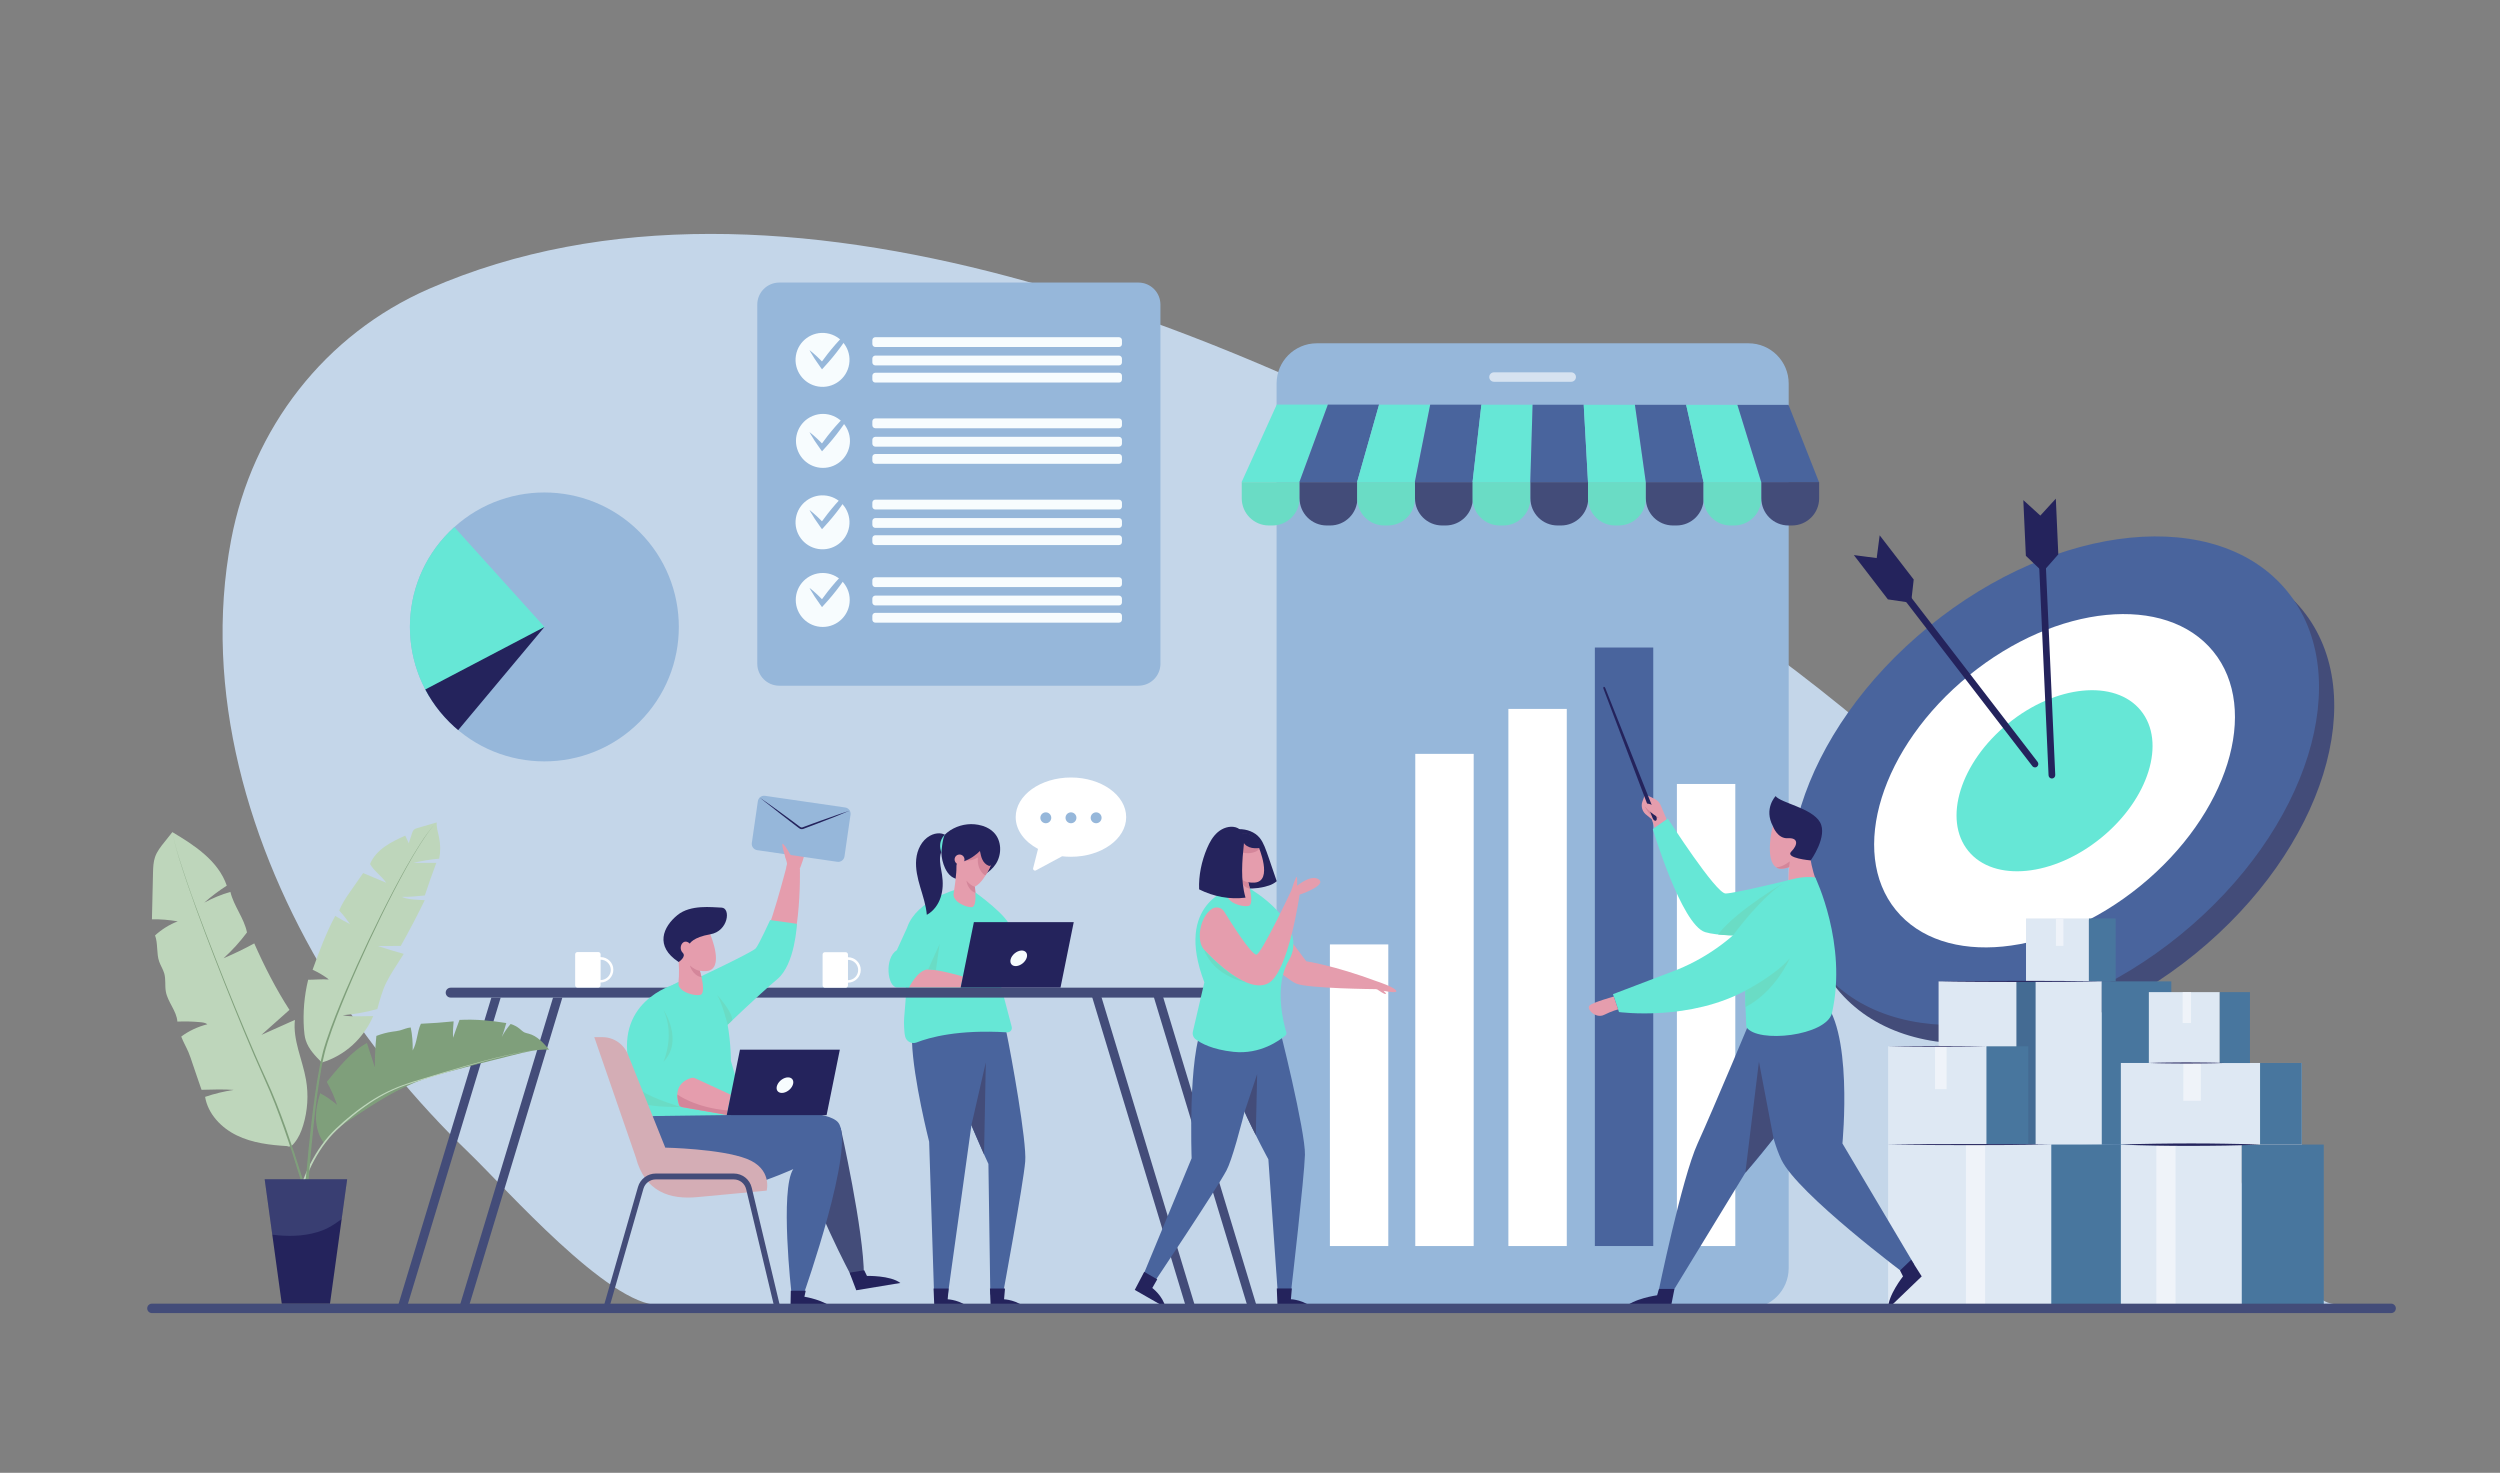 <?xml version="1.0" encoding="utf-8"?>
<!-- Generator: Adobe Illustrator 25.0.0, SVG Export Plug-In . SVG Version: 6.00 Build 0)  -->
<svg version="1.1" id="Layer_1" xmlns="http://www.w3.org/2000/svg" xmlns:xlink="http://www.w3.org/1999/xlink" x="0px" y="0px"
	 viewBox="0 0 3437.3 2025" style="enable-background:new 0 0 3437.3 2025;" xml:space="preserve">
<rect x="0" y="0" width="3437.3" height="2025" fill="#808080" stroke="none"/>
<style type="text/css">
	.st0{fill:#C4D6E9;}
	.st1{fill:#434C79;}
	.st2{fill:#49649D;}
	.st3{fill:#FFFFFF;}
	.st4{fill:#66E7D6;}
	.st5{fill:#24235C;}
	.st6{fill:#E59DAD;}
	.st7{clip-path:url(#XMLID_2_);fill:#D4869A;}
	.st8{fill:#D4869A;}
	.st9{fill:#6ADCC5;}
	.st10{fill:#DEE8F3;}
	.st11{fill:#48769E;}
	.st12{fill:#EFF3F9;}
	.st13{fill:#6B96BF;}
	.st14{fill:#446B93;}
	.st15{fill:#96B7DA;}
	.st16{fill:#D6E2F0;}
	.st17{fill:#F7FCFE;}
	.st18{fill:#D4ADB5;}
	.st19{clip-path:url(#XMLID_3_);fill:#66E7D6;}
	.st20{clip-path:url(#XMLID_3_);fill:#24235C;}
	.st21{fill:none;stroke:#78C2F5;stroke-width:2.247;stroke-linecap:round;stroke-miterlimit:10;}
	.st22{clip-path:url(#XMLID_4_);fill:#D4869A;}
	.st23{fill:#BED6BB;}
	.st24{fill:#7F9F7B;}
	.st25{opacity:0.18;clip-path:url(#XMLID_5_);fill:#96B7DA;}
</style>
<path class="st0" d="M2656.8,1079.7c-159.1-146.8-337.5-273.2-525.1-379.8c-418.2-237.5-1057-514.8-1542-302.7
	c-143.2,62.6-242.9,191.7-271.9,345c-39.4,208,24,422.8,131.7,600.7c54.4,89.8,121,170.4,196.5,243.3
	c49.9,48.2,190.3,208.2,260.1,208.2c349.3,0,698.7,0,1048,0c257,0,513.9,0,770.9,0c96.8,0,193.6,0,290.3,0
	c45.3,0,124.2,15.7,167.2,0c6.7-2.4,21.7-1.1,28.9-1.9c-57,6.6-166.4-246.2-191.2-284.7C2918.1,1349.6,2794.7,1207,2656.8,1079.7z"
	/>
<g>
	
		<ellipse transform="matrix(0.775 -0.631 0.631 0.775 -54.132 2044.679)" class="st1" cx="2847.5" cy="1098.4" rx="412.8" ry="273.7"/>
	<g>
		
			<ellipse transform="matrix(0.775 -0.631 0.631 0.775 -42.572 2025.639)" class="st2" cx="2826.5" cy="1072.7" rx="412.8" ry="273.7"/>
		
			<ellipse transform="matrix(0.775 -0.631 0.631 0.775 -42.572 2025.639)" class="st3" cx="2826.5" cy="1072.7" rx="281.6" ry="186.7"/>
		
			<ellipse transform="matrix(0.775 -0.631 0.631 0.775 -42.572 2025.639)" class="st4" cx="2826.5" cy="1072.7" rx="153" ry="101.4"/>
	</g>
	<g>
		<g id="XMLID_54_">
			<line class="st3" x1="2620" y1="819" x2="2798" y2="1050.5"/>
			<path class="st5" d="M2798.3,1055.1c-1.5,0.1-3-0.5-4-1.8l-178-231.5c-1.5-2-1.2-4.9,0.8-6.5c2-1.5,4.9-1.2,6.5,0.8l178,231.5
				c1.5,2,1.2,4.9-0.8,6.5C2800.1,1054.7,2799.2,1055.1,2798.3,1055.1z"/>
		</g>
		<g>
			<polygon class="st5" points="2580.3,767.3 2548.9,763.2 2595.7,824.1 2627.6,828.8 2599.8,792.7 2627.6,828.8 2631.2,796.8 
				2584.4,736 			"/>
		</g>
	</g>
	<g>
		<g id="XMLID_53_">
			<line class="st3" x1="2808.2" y1="774" x2="2821.2" y2="1065.8"/>
			<path class="st5" d="M2821.2,1070.4c-2.4,0-4.5-1.9-4.6-4.4l-13.1-291.7c-0.1-2.5,1.9-4.7,4.4-4.8c2.5-0.1,4.7,1.9,4.8,4.4
				l13.1,291.7c0.1,2.5-1.9,4.7-4.4,4.8C2821.4,1070.4,2821.3,1070.4,2821.2,1070.4z"/>
		</g>
		<g>
			<polygon class="st5" points="2805.3,708.9 2781.9,687.6 2785.4,764.2 2808.7,786.4 2806.7,740.9 2808.7,786.4 2830,762.2 
				2826.6,685.6 			"/>
		</g>
	</g>
</g>
<g>
	<g>
		<g>
			<path class="st2" d="M1354.1,1405.2c1.5,2.2,0.4,5.9,0,8.8c-2,14.8-4.1,29.5-6.1,44.3c-3.2,22.7-6.3,45.5-9.5,68.2
				c-3.7,26.4-7.3,52.8-11,79.1c-3.6,25.7-7.1,51.3-10.7,77c-2.9,20.6-5.7,41.1-8.6,61.7c-1.5,11.1-3.1,22.2-4.6,33.4
				c-0.1,0.9-0.2,1.7-0.4,2.6h-18.9l-6.8-210.5c0,0-21.9-86-23.6-137.9c-0.4-13.3,9.4-21.1,21.3-23.6c24.2-5.2,50.9-9.3,75.5-4.9
				C1352.5,1403.6,1353.5,1404.3,1354.1,1405.2z"/>
			<path class="st2" d="M1375,1409.6c4.5,1.5,7.8,5.3,8.8,9.9c6.5,31,28.1,150.2,25.8,177.4c-2.6,31.1-30.8,183.3-30.8,183.3
				l-17.2-0.3l-2.6-179.6c0,0-61.5-129.2-57.9-174.2C1304.2,1389.5,1355.8,1403.2,1375,1409.6z"/>
			<polygon class="st1" points="1335.6,1547.1 1355.4,1460.7 1353,1587.2 			"/>
		</g>
		<g>
			<path class="st5" d="M1283.6,1771.6h20.7l-1.3,14.8c0,0,19,0.9,30.4,13.1h-48.7L1283.6,1771.6z"/>
			<path class="st5" d="M1361.1,1771.6h20.7l-1.3,14.8c0,0,19,0.9,30.4,13.1h-48.7L1361.1,1771.6z"/>
		</g>
	</g>
	<g>
		<path class="st4" d="M1391,1411.7l-23.2-88.3c0,0,22-31.8,21.5-47.1c-0.5-15.3-49.5-50.2-49.5-50.2l-25.6-2.9
			c0,0-53,14.3-66.5,50.8c-0.1,0.4-0.3,0.8-0.4,1.3l-14.2,31.1c-17.2,10.5-13.4,50.7,0.4,51.4h11.9c0.9,21.8-3.4,38.2-2.3,54.6l0,0
			c0.3,4.4,0.4,8.4,1.4,12.6c1.6,7,9.1,10.9,15.7,8.3c17.3-6.8,57.2-18.1,124.5-13.9C1388.9,1419.7,1392.1,1415.8,1391,1411.7z"/>
		<path class="st6" d="M1249.7,1357.9c0,0,12.2-24.9,26.4-25c14.2-0.1,47.8,9.7,47.8,9.7l-3.1,15.3H1249.7z"/>
		<g>
			<path class="st5" d="M1352.1,1135.8c5.3,1.9,10.4,4.7,14.3,8.8c10.9,11.1,11.3,30,2.9,43.1s-23.8,20.6-39.3,22
				c-7.8,0.7-16.1-0.2-22.3-4.9c-3.7-2.9-6.3-6.9-8.3-11.1c-3.1-6.7-4.8-14-5.1-21.3c-0.1-3.7,0.1-7.4,0.7-11
				c0.6-3.7,1.7-7.1,2.8-10.6c0.3-1.1,0.5-2.2,1.3-3.1c1.1-1.2,2.4-2.3,3.6-3.3c2.6-2.1,5.4-3.9,8.4-5.4c5.9-3,12.3-4.9,18.9-5.6
				c6.6-0.7,13.3-0.1,19.6,1.7C1350.5,1135.3,1351.3,1135.5,1352.1,1135.8z"/>
			<g>
				<g>
					<defs>
						<path id="XMLID_52_" d="M1363.2,1187.6c0,0-17.8,45-36.2,29.5c-18.4-15.6-13.3-46.5,3.9-55.6
							C1348.2,1152.4,1376.5,1159,1363.2,1187.6z"/>
					</defs>
					<use xlink:href="#XMLID_52_"  style="overflow:visible;fill:#E59DAD;"/>
					<clipPath id="XMLID_2_">
						<use xlink:href="#XMLID_52_"  style="overflow:visible;"/>
					</clipPath>
					<path class="st7" d="M1346.2,1193c-1.7-4.5-2.1-9.4-1.7-14.1c-5.3,3.3-11.5,4.8-17.7,4.3c6-6.4,12.1-12.9,19.4-17.9
						c1.5-1,3.2-2.1,5-2.2c2.1-0.2,4.1,0.8,5.6,2.2c1.5,1.4,2.7,3.2,3.8,4.9c1.6,2.6,3.3,5.2,4.9,7.8c1.4,2.2,2.8,4.4,3.5,7
						c1,3.8,0,8.1-2.6,11c-2.4,2.9-6,4.4-9.3,6.2c-0.7,0.4-1.4,1-2.2,1.1c-0.8,0.1-1.5-0.5-2.1-1c-1.4-1.1-2.7-2.5-3.8-4
						C1347.9,1196.7,1346.9,1194.9,1346.2,1193z"/>
				</g>
				<path class="st6" d="M1315.4,1188.5c0,0-0.3,16.6-4.3,40.1c-0.6,3.7,1.1,6.8,3.7,9.6c3.6,4,13.5,9.2,21,9.1
					c11.8-0.2,0.8-51.3,0.8-51.3L1315.4,1188.5z"/>
				<path class="st8" d="M1340.4,1219.2c0,0-4.4-0.4-11.6-8.3c0,0,1.4,12.9,12.4,16.7C1341.2,1227.6,1340.4,1219.6,1340.4,1219.2z"
					/>
			</g>
			<path class="st5" d="M1358.8,1190.1c0.7,0.3,1.5,0.6,2.2,0.4c0.7-0.1,1.2-0.5,1.8-0.9c4-3.1,7.2-7.3,9.1-12.1
				c0.8-2,1.4-4,1.4-6.1c0.1-6.3-4.4-11.7-9.3-15.7c-3.1-2.5-6.6-4.1-10.3-1.7c-3,1.9-5.1,5.7-6.2,9c-0.9,2.6-0.6,5.1,0,7.8
				c0.8,3.8,1.5,7.7,3.2,11.1C1352.3,1185.4,1355.1,1188.5,1358.8,1190.1z"/>
			<path class="st5" d="M1308.1,1186.6c-2.7-0.2-5.6-0.8-7.3-2.8c-1.3-1.6-1.7-3.7-1.6-5.8c0.2-8.3,5.9-15.5,12.3-20.6
				c4.7-3.7,9.9-6.8,15.5-8.9c6.2-2.3,13.1-3.4,19.3-1.2c4.6,1.6,9.3,5.9,10.2,10.9c0.4,2.1-0.6,3.6-2.1,5c-1.8,1.8-3.6,3.5-5.4,5.3
				c-3.5,3.6-7.4,6.8-11.5,9.6c-4.1,2.7-8.5,4.9-13.2,6.5c-4.6,1.5-9.5,2.3-14.4,2.2C1309.4,1186.6,1308.8,1186.6,1308.1,1186.6z"/>
			<path class="st5" d="M1292.4,1145.8c-4.8-0.4-9.6,1-13.8,3.3c-11.4,6.3-17.7,19.4-18.9,32.4s1.9,25.9,5.6,38.4
				c3.7,12.5,7.9,24.9,9,37.9c9.2-5,15.8-14.1,19-24c3.3-9.9,3.5-20.7,1.9-31c-1.2-8.3-3.5-16.5-2.6-24.9c0.4-3.8,1.6-7.7,4.1-10.6
				c2.9-3.5,7.4-5.8,8.4-10.6c0.8-3.6-1.7-6.4-4.6-8.2C1298.2,1147,1295.3,1146,1292.4,1145.8z"/>
			<path class="st4" d="M1294.4,1172.3c0,0,1.2-19.8,4.8-24.7C1299.2,1147.6,1288.5,1156,1294.4,1172.3z"/>
		</g>
		<path class="st9" d="M1276.1,1332.9l15.8-35l-5.1,36C1286.8,1333.9,1280.8,1332.9,1276.1,1332.9z"/>
		<path class="st6" d="M1326.1,1181.7c0,3.8-3,6.8-6.8,6.8c-3.8,0-6.8-3-6.8-6.8s3-6.8,6.8-6.8
			C1323.1,1174.9,1326.1,1178,1326.1,1181.7z"/>
	</g>
</g>
<g>
	<g>
		<polygon class="st1" points="1514.3,1370.5 1501.5,1370.5 1630.6,1797 1643.4,1797 		"/>
		<polygon class="st1" points="1599.1,1370.5 1586.3,1370.5 1715.5,1797 1728.2,1797 		"/>
	</g>
	<path class="st1" d="M1744.7,1371.6H619.6c-3.8,0-6.8-3.1-6.8-6.8v0c0-3.8,3.1-6.8,6.8-6.8h1125.1c3.8,0,6.8,3.1,6.8,6.8v0
		C1751.5,1368.5,1748.5,1371.6,1744.7,1371.6z"/>
	<g>
		<polygon class="st1" points="559.2,1798.1 546.4,1798.1 675.6,1371.6 688.4,1371.6 		"/>
		<polygon class="st1" points="644.1,1798.1 631.3,1798.1 760.4,1371.6 773.2,1371.6 		"/>
	</g>
</g>
<g>
	<g>
		<g>
			<g>
				<g>
					<rect x="2785.6" y="1262.8" class="st10" width="86.5" height="86.5"/>
					<rect x="2872.1" y="1262.8" class="st11" width="36.8" height="86.5"/>
					<rect x="2826.8" y="1262.8" class="st12" width="10.2" height="37.7"/>
				</g>
				<g>
					<g>
						<rect x="2857.9" y="1573.7" class="st10" width="224.4" height="224.4"/>
						<rect x="3082.3" y="1573.7" class="st11" width="112.7" height="224.4"/>
						<rect x="2964.8" y="1573.7" class="st12" width="26.4" height="224.4"/>
					</g>
					<polygon class="st13" points="2857.9,1573.7 2885.9,1573.4 2914,1573.1 2970.1,1573 3026.2,1573.1 3054.2,1573.4 
						3082.3,1573.7 3054.2,1574.1 3026.2,1574.3 2970.1,1574.5 2914,1574.3 2885.9,1574.1 					"/>
				</g>
				<g>
					<g>
						<rect x="2665.4" y="1349.3" class="st10" width="224.4" height="224.4"/>
						<rect x="2889.8" y="1349.3" class="st11" width="95.6" height="224.4"/>
						<rect x="2772.4" y="1349.3" class="st14" width="26.4" height="224.4"/>
					</g>
					<polygon class="st5" points="2665.4,1349.3 2693.5,1349 2721.5,1348.8 2777.6,1348.6 2833.7,1348.7 2861.7,1349 2889.8,1349.3 
						2861.7,1349.7 2833.7,1349.9 2777.6,1350.1 2721.5,1349.9 2693.5,1349.7 					"/>
				</g>
				<g>
					<g>
						<rect x="2596" y="1438.6" class="st10" width="135.1" height="135.1"/>
						<rect x="2731.2" y="1438.6" class="st11" width="57.5" height="135.1"/>
						<rect x="2660.5" y="1438.6" class="st12" width="15.9" height="58.9"/>
					</g>
					<polygon class="st5" points="2596,1438.6 2612.9,1438.4 2629.8,1438.3 2663.6,1438.1 2697.4,1438.3 2714.3,1438.4 
						2731.2,1438.6 2714.3,1438.8 2697.4,1439 2663.6,1439.1 2629.8,1439 2612.9,1438.8 					"/>
				</g>
				<g>
					<g>
						<rect x="2596" y="1573.7" class="st10" width="224.4" height="224.4"/>
						<rect x="2820.4" y="1573.7" class="st11" width="95.6" height="224.4"/>
						<rect x="2703" y="1573.7" class="st12" width="26.4" height="224.4"/>
					</g>
					<polygon class="st5" points="2596,1573.7 2624.1,1573.4 2652.1,1573.1 2708.2,1573 2764.3,1573.1 2792.4,1573.4 2820.4,1573.7 
						2792.4,1574.1 2764.3,1574.3 2708.2,1574.5 2652.1,1574.3 2624.1,1574.1 					"/>
				</g>
			</g>
			<g>
				<g>
					<rect x="2916" y="1461.5" class="st10" width="248.8" height="112.2"/>
					<rect x="3107.4" y="1461.5" class="st11" width="57.4" height="112.2"/>
				</g>
				<rect x="3001.9" y="1461.5" class="st12" width="24.1" height="52"/>
			</g>
			<path class="st5" d="M2916,1573.7c15.9-0.6,31.9-1,47.8-1.2c15.9-0.3,31.9-0.3,47.8-0.4c15.9,0,31.9,0.1,47.8,0.4
				c15.9,0.2,31.9,0.6,47.8,1.3c-15.9,0.6-31.9,1-47.8,1.3c-15.9,0.3-31.9,0.3-47.8,0.4c-15.9,0-31.9-0.1-47.8-0.4
				C2947.9,1574.8,2931.9,1574.4,2916,1573.7z"/>
		</g>
		<g>
			<rect x="2954.5" y="1364.1" class="st10" width="97.5" height="97.5"/>
			<rect x="3052" y="1364.1" class="st11" width="41.5" height="97.5"/>
			<rect x="3001" y="1364.1" class="st12" width="11.5" height="42.5"/>
		</g>
		<path class="st5" d="M2954.5,1461.5c4.3-0.2,8.6-0.3,12.9-0.4l12.9-0.2c8.6-0.1,17.2-0.1,25.8-0.2c8.6,0.1,17.2,0.1,25.8,0.2
			l12.9,0.2c4.3,0.1,8.6,0.2,12.9,0.4c-4.3,0.2-8.6,0.3-12.9,0.4l-12.9,0.2c-8.6,0.1-17.2,0.1-25.8,0.2c-8.6-0.1-17.2-0.1-25.8-0.2
			l-12.9-0.2C2963.1,1461.8,2958.8,1461.7,2954.5,1461.5z"/>
	</g>
</g>
<g>
	<g>
		<g>
			<path class="st15" d="M2404,1798.9h-593.5c-30.6,0-55.3-24.8-55.3-55.3V527.3c0-30.6,24.8-55.3,55.3-55.3H2404
				c30.6,0,55.3,24.8,55.3,55.3v1216.3C2459.3,1774.1,2434.5,1798.9,2404,1798.9z"/>
		</g>
		<g>
			<rect x="2192.8" y="890.3" class="st2" width="80.3" height="822.9"/>
			<rect x="2305.6" y="1077.9" class="st3" width="80.3" height="635.3"/>
			<rect x="1828.5" y="1298.5" class="st3" width="80.3" height="414.7"/>
			<rect x="1945.9" y="1036.5" class="st3" width="80.3" height="676.7"/>
			<rect x="2073.9" y="974.7" class="st3" width="80.3" height="738.5"/>
		</g>
		<path class="st16" d="M2160.3,524.9h-106.2c-3.6,0-6.5-2.9-6.5-6.5l0,0c0-3.6,2.9-6.5,6.5-6.5h106.2c3.6,0,6.5,2.9,6.5,6.5l0,0
			C2166.8,522,2163.9,524.9,2160.3,524.9z"/>
	</g>
	<g>
		<g>
			<g>
				<polygon class="st4" points="1786.5,662.9 1707.1,662.9 1755.4,556.3 1825.7,556.3 				"/>
				<polygon class="st2" points="1865.9,662.9 1786.5,662.9 1825.7,556.3 1896.1,556.3 				"/>
			</g>
			<g>
				<polygon class="st4" points="1945.2,663.1 1865.8,663.1 1896.1,556.4 1966.4,556.4 				"/>
				<polygon class="st2" points="2024.6,663.1 1945.2,663.1 1966.4,556.4 2036.8,556.4 				"/>
			</g>
			<g>
				<polygon class="st4" points="2104,663.2 2024.6,663.2 2036.8,556.5 2107.2,556.5 				"/>
				<polygon class="st2" points="2183.4,663.2 2104,663.2 2107.2,556.5 2177.5,556.5 				"/>
			</g>
			<g>
				<polygon class="st4" points="2262.9,663.3 2183.4,663.3 2177.5,556.6 2247.9,556.6 				"/>
				<polygon class="st2" points="2342.3,663.3 2262.9,663.3 2247.9,556.6 2318.3,556.6 				"/>
			</g>
			<g>
				<polygon class="st4" points="2421.7,663.4 2342.3,663.4 2318.4,556.7 2388.8,556.7 				"/>
				<polygon class="st2" points="2501.2,663.4 2421.7,663.4 2388.8,556.7 2459.1,556.7 				"/>
			</g>
		</g>
		<g>
			<g>
				<path class="st9" d="M1749.4,722.5h-4.7c-20.7,0-37.4-16.7-37.4-37.4v-22.2h79.5v22.2C1786.8,705.8,1770,722.5,1749.4,722.5z"/>
				<path class="st1" d="M1828.9,722.5h-4.7c-20.7,0-37.4-16.7-37.4-37.4v-22.2h79.5v22.2C1866.3,705.8,1849.5,722.5,1828.9,722.5z"
					/>
			</g>
			<g>
				<path class="st9" d="M1908.1,722.5h-4.7c-20.7,0-37.4-16.7-37.4-37.4v-22.2h79.5v22.2C1945.5,705.8,1928.8,722.5,1908.1,722.5z"
					/>
				<path class="st1" d="M1987.6,722.5h-4.7c-20.7,0-37.4-16.7-37.4-37.4v-22.2h79.5v22.2C2025,705.8,2008.2,722.5,1987.6,722.5z"/>
			</g>
			<g>
				<path class="st9" d="M2066.8,722.5h-4.7c-20.7,0-37.4-16.7-37.4-37.4v-22.2h79.5v22.2C2104.2,705.8,2087.5,722.5,2066.8,722.5z"
					/>
				<path class="st1" d="M2146.3,722.5h-4.7c-20.7,0-37.4-16.7-37.4-37.4v-22.2h79.5v22.2C2183.7,705.8,2167,722.5,2146.3,722.5z"/>
			</g>
			<g>
				<path class="st9" d="M2225.5,722.5h-4.7c-20.7,0-37.4-16.7-37.4-37.4v-22.2h79.5v22.2C2262.9,705.8,2246.2,722.5,2225.5,722.5z"
					/>
				<path class="st1" d="M2305,722.5h-4.7c-20.7,0-37.4-16.7-37.4-37.4v-22.2h79.5v22.2C2342.4,705.8,2325.7,722.5,2305,722.5z"/>
			</g>
			<g>
				<path class="st9" d="M2384.3,722.5h-4.7c-20.7,0-37.4-16.7-37.4-37.4v-22.2h79.5v22.2C2421.7,705.8,2404.9,722.5,2384.3,722.5z"
					/>
				<path class="st1" d="M2463.8,722.5h-4.7c-20.7,0-37.4-16.7-37.4-37.4v-22.2h79.5v22.2C2501.2,705.8,2484.4,722.5,2463.8,722.5z"
					/>
			</g>
		</g>
	</g>
</g>
<g>
	<g>
		<g>
			<g>
				<path class="st1" d="M1155.8,1550.6c0,0,32,141.6,32,203.2l-16,3.1c0,0-60.5-113-63.7-157.8L1155.8,1550.6z"/>
				<g>
					<g>
						<path class="st6" d="M1008,1323.4c0,0,26.4-10.8,37.8-24.1c11.4-13.3,36.5-111.1,36.5-111.1l17.5,5.6
							c0,0,3.4,124.8-33.1,150.2c-34.5,24-38,25.3-38,25.3L1008,1323.4z"/>
						<path class="st6" d="M1107,1168.7c-0.3-6.6-10.5-16-15.7-15.7c-2.8,0.2-5.5,11.5-7.3,21.8c-1.4-4.2-4.6-8.3-5.5-7.5
							c-1,0.9,2.6,16,3.6,19.9c-0.3,2.4-0.5,3.9-0.5,3.9v2.7h18.3C1099.9,1193.8,1107.3,1175.3,1107,1168.7z"/>
					</g>
					<path class="st4" d="M955.7,1346.3c0,0,79.1-37.1,83.5-42.5c4.4-5.3,19.7-38.8,19.7-38.8l36.8,5.2c0,0-2.4,55.6-26.9,76
						c-24.4,20.4-76.1,70-76.1,70L955.7,1346.3z"/>
					<path class="st2" d="M895.1,1534.8c0,0,232.3-22.5,257.3,8.5s-47,234.8-47,234.8h-17.2c0,0-16.1-142.8,2.5-170.7
						c0,0-117.7,53.8-156.2,27.9C895.9,1609.4,895.1,1534.8,895.1,1534.8z"/>
					<path class="st4" d="M896.7,1534.5c0,0-16.5,2-15.6-30s-18.9-127,57.3-156.8c67.6-26.5,66.5,110.9,66.5,110.9l21.4,74.2
						L896.7,1534.5z"/>
					<g>
						<g>
							<path class="st6" d="M976.5,1284.6c0,0,20.9,48.5-5.3,50.6s-46-25.8-39.7-46C937.9,1269,964.9,1252.2,976.5,1284.6z"/>
							<path class="st6" d="M930.4,1299.9c0,0,5.1,27,2.4,51.9c-0.5,4.1,2.3,7.1,5.5,9.7c4.6,3.7,16,7.8,24.1,6.5
								c12.7-2-7.2-55.5-7.2-55.5L930.4,1299.9z"/>
						</g>
						<path class="st8" d="M962.3,1334.7c0,0-4.8,0.3-13.8-7.2c0,0,3.5,13.7,16,16.1C964.4,1343.6,962.4,1335.2,962.3,1334.7z"/>
						<path class="st5" d="M948.4,1297.4c0,0,4.4-8.8,28.1-12.8c25.2-4.3,28.5-36.3,15.6-36.7c-13-0.4-42.5-4.5-60.6,10.2
							c-19.8,16.1-31.7,42.8,1.6,64.6c0,0,11-7.3,5.6-12.7C931.6,1302.9,939.4,1288.7,948.4,1297.4z"/>
					</g>
					<path class="st6" d="M955.9,1482.6l49,22.6l-5.7,27.7l-61.4-10.7c-2.1-0.4-3.9-1.9-4.6-4c-2.6-8.2-6.6-28.8,17.1-36.1
						C952.2,1481.6,954.1,1481.8,955.9,1482.6z"/>
					<path class="st4" d="M932.7,1351.8c0,0-80.9,18.5-69.6,101.9c8.4,61.5,42.4,55.6,42.4,55.6L932.7,1351.8z"/>
					<path class="st9" d="M1000.5,1408.8c0,0-7.7-29.8-14.4-40.7c0,0,20.9,22.6,20.7,34.7
						C1006.8,1402.7,1006.1,1403.5,1000.5,1408.8z"/>
					<g>
						<path class="st8" d="M931.3,1504.8c0,0,23.6,17.9,69.2,22l-1.3,6.1l-62.4-10.9c-1.5-0.3-2.7-1.3-3.1-2.7
							C932.7,1516,931,1509.8,931.3,1504.8z"/>
					</g>
					<g>
						<polygon class="st5" points="1136.5,1533.2 999.2,1533.2 1017.4,1443.2 1154.7,1443.2 						"/>
						<path class="st17" d="M1089.9,1492c-2.3,5.9-9,10.7-14.9,10.7c-5.9,0-8.8-4.8-6.4-10.7c2.3-5.9,9-10.7,14.9-10.7
							S1092.3,1486.1,1089.9,1492z"/>
					</g>
					<path class="st9" d="M936.9,1522.1c0,0-38.4-10.8-55.8-22.9c0,0-0.3,10.2,0.3,14.2C881.3,1513.4,874.7,1522.1,936.9,1522.1z"/>
				</g>
				<g>
					<path class="st18" d="M828.3,1426h-11.2l57,165c12.8,48.4,47.5,58.5,85.1,54.9l94.9-8.9c0,0,8.2-30-27.6-43.8
						c-35.9-13.8-111.8-15.3-111.8-15.3l-50.7-126.6C858.5,1436.1,844.3,1426,828.3,1426z"/>
					<g>
						<path class="st1" d="M834.2,1800c-0.4,0-0.7-0.1-1.1-0.2c-2.1-0.6-3.3-2.8-2.7-4.9l46.8-163c3.1-10.9,13.2-18.4,24.4-18.4
							h107.3c11.8,0,22,8,24.7,19.6l38.7,162.1c0.5,2.1-0.8,4.3-2.9,4.8c-2.1,0.5-4.3-0.8-4.8-2.9l-38.7-162.1
							c-1.9-7.9-8.9-13.4-17-13.4H901.5c-7.7,0-14.6,5.2-16.8,12.7l-46.8,163C837.5,1798.9,835.9,1800,834.2,1800z"/>
					</g>
				</g>
			</g>
			<path class="st5" d="M1168.1,1749.8l20.1-3.3l3.8,7.8c0,0,32.2-0.9,45.9,9.7l-60.6,10L1168.1,1749.8z"/>
			<path class="st5" d="M1087.3,1774.7h20.5l-1.8,8.2c0,0,28.7,4.5,40.4,17.2h-59.6L1087.3,1774.7z"/>
		</g>
		<path class="st9" d="M912.2,1459.9c0,0,16.3-36.1,0-71.5C912.2,1388.4,940.5,1430.5,912.2,1459.9z"/>
	</g>
	<g>
		<path class="st15" d="M1151.2,1184.9l-110.1-16c-4.8-0.7-8.1-5.1-7.4-9.9l8.3-57.4c0.7-4.8,5.1-8.1,9.9-7.4l110.1,16
			c4.8,0.7,8.1,5.1,7.4,9.9l-8.3,57.4C1160.4,1182.3,1156,1185.6,1151.2,1184.9z"/>
		<path class="st5" d="M1044.6,1096.7c4.9,3.3,9.7,6.8,14.6,10.2l14.4,10.4c4.8,3.5,9.6,7,14.3,10.5l7.1,5.3l3.6,2.7l1.8,1.3
			c0.4,0.3,1,0.5,1.5,0.6c0.5,0.1,1.1,0,1.6-0.2l2.1-0.8l4.2-1.5l8.3-3.1c5.6-2,11.1-4.1,16.7-6l16.8-5.9c5.6-1.9,11.2-3.8,16.9-5.7
			c-5.5,2.3-11,4.5-16.4,6.8l-16.5,6.5c-5.5,2.2-11.1,4.3-16.6,6.4l-8.3,3.1l-4.2,1.6l-2.1,0.8c-0.9,0.3-1.8,0.4-2.8,0.3
			c-0.9-0.1-1.8-0.5-2.6-1.1l-1.8-1.3l-3.5-2.7l-7.1-5.4c-4.7-3.6-9.4-7.2-14.1-10.9l-14-11
			C1053.8,1104.1,1049.2,1100.4,1044.6,1096.7z"/>
	</g>
	<path class="st6" d="M1081.1,1183c0,0-8.1-25.2-4.6-22.7c3.6,2.5,11.3,16.7,11.3,16.7L1081.1,1183z"/>
</g>
<g>
	<g>
		<path class="st2" d="M2411.6,1390.9c0,0-55.9,133.9-77.5,181.3c-21.7,47.4-54.4,206.5-54.4,206.5l7.4,5.1l9.4-2.3l103.2-169.1
			c0,0,143.7-158,105.4-222L2411.6,1390.9z"/>
		<path class="st2" d="M2502.7,1371.6l-92.5,4.8c0,0,10.1,157.9,39.1,218.2c22.6,47.1,172.1,158.7,172.1,158.7l10.5-14.8
			l-98.7-166.3C2533.1,1572.2,2549.2,1409.6,2502.7,1371.6"/>
		<g>
			<g>
				<path class="st6" d="M2435.7,1143.9c0,0-11.3,53.7,16,50.4c27.2-3.3,41.7-35.9,31-55.1S2440.9,1108.5,2435.7,1143.9z"/>
				<path class="st6" d="M2486.1,1149.9c0,0,0.5,33.9,10.7,59.8c0,0-17.7,15.6-31.1,16.2c-13.4,0.6-2.3-57.9-2.3-57.9L2486.1,1149.9
					z"/>
			</g>
			<path class="st5" d="M2437.6,1135.9c0,0,6,17.5,20.6,16.6c14.6-0.9,13.9,9.1,4.7,18.3s26.7,12.2,26.7,12.2s23.9-33.3,12.7-52.6
				c-11.1-19.4-53.6-26.3-61-35.8C2441.2,1094.7,2424.8,1111.9,2437.6,1135.9z"/>
			<path class="st8" d="M2459.9,1192.3l0.9-8c0,0-10.2,8.2-18.6,8.3C2442.2,1192.6,2446.9,1196.9,2459.9,1192.3z"/>
		</g>
		<path class="st4" d="M2401.1,1412.1c0,0-10.3-157,25.7-184.5c36-27.5,69.1-21.1,69.1-21.1s44.3,91.5,23,186
			C2511.8,1424.3,2416,1435.1,2401.1,1412.1z"/>
		<polygon class="st1" points="2438.5,1565.3 2418.4,1459.7 2399.7,1612.4 		"/>
	</g>
	<path class="st6" d="M2291.5,1126.6l-8.1-19.3c-1.6-3.9-4.6-7-8.5-8.9l-13.1-6.3l-3.6,9.9c-2.5,6.9,0,14.7,6.1,18.9l6.7,5.5l4,11.7
		L2291.5,1126.6z"/>
	<path class="st4" d="M2462.5,1209.4c0,0-76.6,18.8-89.9,19.1c-13.3,0.2-79.5-103-79.5-103l-20.6,14.5c0,0,39.3,131.5,71.9,141.6
		c32.6,10.1,133.5,0.6,133.5,0.6L2462.5,1209.4z"/>
	<path class="st4" d="M2438.3,1219.2c0,0-38.5,75.8-132.1,114l-88.5,33.7l8.3,24.6c0,0,98.2,13.4,177.6-31.5
		C2452.5,1332.3,2530.3,1275.7,2438.3,1219.2z"/>
	<path class="st8" d="M2261.3,1108.4c0,0,6.1,13.9,14,15.6c7.9,1.7,5.1-1.6,5.1-1.6L2261.3,1108.4z"/>
	<path class="st5" d="M2276.6,1128.4L2276.6,1128.4c-1.5,0.6-3.5-1.1-4.5-3.8l-67.4-177.5c-0.5-1.2-0.3-2.5,0.4-2.7l0,0
		c0.7-0.3,1.6,0.5,2.1,1.8l70.1,176.5C2278.4,1125.2,2278.1,1127.8,2276.6,1128.4z"/>
	<path class="st6" d="M2281.9,1111.7c0,0-16-9.4-20.1-6.2c-4.1,3.2,16.8,19.3,20.1,18.7C2285.2,1123.5,2281.9,1111.7,2281.9,1111.7z
		"/>
	<path class="st6" d="M2218.8,1370.2c0,0-28.1,7.7-33.2,12.2c-5.2,4.5,8.3,18.7,19.8,13s19.4-7.6,19.4-7.6L2218.8,1370.2z"/>
	<path class="st9" d="M2382.8,1286c0,0,41-56.6,74.8-75.1c0,0-69.7,40-95.4,73.9C2362.2,1284.7,2377.6,1286.6,2382.8,1286z"/>
	<path class="st9" d="M2399.7,1362.1c0,0,41.1-21.1,61.1-44.5c0,0-19.6,45.8-60.9,67L2399.7,1362.1z"/>
	<path class="st5" d="M2302.2,1772.2H2281l-2.6,8.7c0,0-33.3,4.5-45.5,17.8h64.1L2302.2,1772.2z"/>
	<path class="st5" d="M2627.7,1732.1l-15.3,14.7l4.1,8.1c0,0-20.9,26.4-20.5,44.4l46.2-44.4L2627.7,1732.1z"/>
</g>
<g>
	<polygon class="st5" points="1458.1,1357.9 1320.8,1357.9 1339,1267.9 1476.3,1267.9 	"/>
	
		<ellipse transform="matrix(0.77 -0.638 0.638 0.77 -517.942 1197.528)" class="st17" cx="1400.8" cy="1316.6" rx="13" ry="8.8"/>
</g>
<g>
	<path class="st3" d="M1165.9,1316.1C1165.9,1316.1,1165.9,1316.1,1165.9,1316.1l0-3.7c0-1.8-1.4-3.2-3.2-3.2h-28.5
		c-1.8,0-3.2,1.4-3.2,3.2v42.4c0,1.8,1.4,3.2,3.2,3.2h28.5c1.8,0,3.2-1.4,3.2-3.2v-3.7c0,0,0,0,0,0c9.7,0,17.6-7.9,17.6-17.6
		C1183.5,1324,1175.6,1316.1,1165.9,1316.1z M1165.9,1347.7C1165.9,1347.7,1165.9,1347.7,1165.9,1347.7l0-28c0,0,0,0,0,0
		c7.7,0,14,6.3,14,14C1179.9,1341.4,1173.7,1347.7,1165.9,1347.7z"/>
	<path class="st3" d="M825.8,1315.9C825.8,1315.9,825.8,1315.9,825.8,1315.9l0-3.7c0-1.8-1.4-3.2-3.2-3.2H794
		c-1.8,0-3.2,1.4-3.2,3.2v42.4c0,1.8,1.4,3.2,3.2,3.2h28.5c1.8,0,3.2-1.4,3.2-3.2v-3.7c0,0,0,0,0,0c9.7,0,17.6-7.9,17.6-17.6
		C843.4,1323.8,835.5,1315.9,825.8,1315.9z M825.8,1347.5C825.8,1347.5,825.8,1347.5,825.8,1347.5l0-28c0,0,0,0,0,0
		c7.7,0,14,6.3,14,14C839.8,1341.2,833.5,1347.5,825.8,1347.5z"/>
</g>
<g>
	<defs>
		
			<ellipse id="XMLID_51_" transform="matrix(0.707 -0.707 0.707 0.707 -390.228 781.811)" cx="748.6" cy="862" rx="184.9" ry="184.9"/>
	</defs>
	<use xlink:href="#XMLID_51_"  style="overflow:visible;fill:#96B7DA;"/>
	<clipPath id="XMLID_3_">
		<use xlink:href="#XMLID_51_"  style="overflow:visible;"/>
	</clipPath>
	<polyline class="st19" points="748.6,862 608.5,706.8 503,828.4 549.5,983.4 748.6,862 	"/>
	<polyline class="st20" points="748.6,862 615.2,1021.5 549.2,966.6 748.6,862 	"/>
</g>
<g>
	<g>
		<path class="st15" d="M1565.2,942.8h-493.7c-16.8,0-30.3-13.6-30.3-30.3V418.8c0-16.8,13.6-30.3,30.3-30.3h493.7
			c16.8,0,30.3,13.6,30.3,30.3v493.7C1595.6,929.2,1582,942.8,1565.2,942.8z"/>
		<g>
			
				<ellipse transform="matrix(0.16 -0.987 0.987 0.16 461.557 1532.135)" class="st17" cx="1131.2" cy="494.8" rx="37.1" ry="37.1"/>
			<g>
				<path class="st17" d="M1538.5,477.1h-335c-2.2,0-4.1-1.8-4.1-4.1v-5.3c0-2.2,1.8-4.1,4.1-4.1h335c2.2,0,4.1,1.8,4.1,4.1v5.3
					C1542.6,475.3,1540.8,477.1,1538.5,477.1z"/>
				<path class="st17" d="M1538.5,502.4h-335c-2.2,0-4.1-1.8-4.1-4.1V493c0-2.2,1.8-4.1,4.1-4.1h335c2.2,0,4.1,1.8,4.1,4.1v5.3
					C1542.6,500.6,1540.8,502.4,1538.5,502.4z"/>
				<path class="st17" d="M1538.5,526h-335c-2.2,0-4.1-1.8-4.1-4.1v-5.3c0-2.2,1.8-4.1,4.1-4.1h335c2.2,0,4.1,1.8,4.1,4.1v5.3
					C1542.6,524.2,1540.8,526,1538.5,526z"/>
			</g>
		</g>
		<g>
			
				<ellipse transform="matrix(0.924 -0.383 0.383 0.924 -145.998 479.053)" class="st17" cx="1131.2" cy="606.5" rx="37.1" ry="37.1"/>
			<g>
				<path class="st17" d="M1538.5,588.8h-335c-2.2,0-4.1-1.8-4.1-4.1v-5.3c0-2.2,1.8-4.1,4.1-4.1h335c2.2,0,4.1,1.8,4.1,4.1v5.3
					C1542.6,587,1540.8,588.8,1538.5,588.8z"/>
				<path class="st17" d="M1538.5,614.1h-335c-2.2,0-4.1-1.8-4.1-4.1v-5.3c0-2.2,1.8-4.1,4.1-4.1h335c2.2,0,4.1,1.8,4.1,4.1v5.3
					C1542.6,612.3,1540.8,614.1,1538.5,614.1z"/>
				<path class="st17" d="M1538.5,637.7h-335c-2.2,0-4.1-1.8-4.1-4.1v-5.3c0-2.2,1.8-4.1,4.1-4.1h335c2.2,0,4.1,1.8,4.1,4.1v5.3
					C1542.6,635.9,1540.8,637.7,1538.5,637.7z"/>
			</g>
		</g>
		<g>
			
				<ellipse transform="matrix(0.16 -0.987 0.987 0.16 241.048 1719.745)" class="st17" cx="1131.2" cy="718.2" rx="37.1" ry="37.1"/>
			<g>
				<path class="st17" d="M1538.5,700.5h-335c-2.2,0-4.1-1.8-4.1-4.1v-5.3c0-2.2,1.8-4.1,4.1-4.1h335c2.2,0,4.1,1.8,4.1,4.1v5.3
					C1542.6,698.7,1540.8,700.5,1538.5,700.5z"/>
				<path class="st17" d="M1538.5,725.8h-335c-2.2,0-4.1-1.8-4.1-4.1v-5.3c0-2.2,1.8-4.1,4.1-4.1h335c2.2,0,4.1,1.8,4.1,4.1v5.3
					C1542.6,724,1540.8,725.8,1538.5,725.8z"/>
				<path class="st17" d="M1538.5,749.4h-335c-2.2,0-4.1-1.8-4.1-4.1V740c0-2.2,1.8-4.1,4.1-4.1h335c2.2,0,4.1,1.8,4.1,4.1v5.3
					C1542.6,747.6,1540.8,749.4,1538.5,749.4z"/>
			</g>
		</g>
		<g>
			<circle class="st17" cx="1131.2" cy="824.9" r="37.1"/>
			<g>
				<path class="st17" d="M1538.5,807.2h-335c-2.2,0-4.1-1.8-4.1-4.1v-5.3c0-2.2,1.8-4.1,4.1-4.1h335c2.2,0,4.1,1.8,4.1,4.1v5.3
					C1542.6,805.4,1540.8,807.2,1538.5,807.2z"/>
				<path class="st17" d="M1538.5,832.4h-335c-2.2,0-4.1-1.8-4.1-4.1v-5.3c0-2.2,1.8-4.1,4.1-4.1h335c2.2,0,4.1,1.8,4.1,4.1v5.3
					C1542.6,830.6,1540.8,832.4,1538.5,832.4z"/>
				<path class="st17" d="M1538.5,856.1h-335c-2.2,0-4.1-1.8-4.1-4.1v-5.3c0-2.2,1.8-4.1,4.1-4.1h335c2.2,0,4.1,1.8,4.1,4.1v5.3
					C1542.6,854.2,1540.8,856.1,1538.5,856.1z"/>
			</g>
		</g>
	</g>
	<g>
		<path class="st15" d="M1113,481.4c1.9,1.4,3.6,2.9,5.4,4.4c1.7,1.5,3.5,3.1,5.1,4.6c3.3,3.2,6.6,6.4,9.7,9.7l-5.4,0
			c6.6-9.2,13.6-18.1,21-26.6c3.7-4.2,7.6-8.4,11.6-12.4c4-4,8.2-7.9,12.7-11.5c-2.6,5.2-5.5,10.1-8.6,14.8c-3.1,4.8-6.3,9.4-9.7,14
			c-6.7,9.1-13.9,17.8-21.6,26.1l-3,3.3l-2.4-3.3c-2.7-3.7-5.3-7.5-7.8-11.3c-1.3-1.9-2.4-3.9-3.6-5.9
			C1115.2,485.5,1114,483.5,1113,481.4z"/>
		<path class="st15" d="M1113,594.1c1.9,1.4,3.6,2.9,5.4,4.4c1.7,1.5,3.5,3.1,5.1,4.6c3.3,3.2,6.6,6.4,9.7,9.7l-5.4,0
			c6.6-9.2,13.6-18.1,21-26.6c3.7-4.2,7.6-8.4,11.6-12.4c4-4,8.2-7.9,12.7-11.5c-2.6,5.2-5.5,10.1-8.6,14.8c-3.1,4.8-6.3,9.4-9.7,14
			c-6.7,9.1-13.9,17.8-21.6,26.1l-3,3.3l-2.4-3.3c-2.7-3.7-5.3-7.5-7.8-11.3c-1.3-1.9-2.4-3.9-3.6-5.9
			C1115.2,598.2,1114,596.2,1113,594.1z"/>
		<path class="st15" d="M1113,701.2c1.9,1.4,3.6,2.9,5.4,4.4c1.7,1.6,3.5,3.1,5.1,4.6c3.3,3.2,6.6,6.4,9.7,9.7l-5.4,0
			c6.6-9.2,13.6-18.1,21-26.6c3.7-4.2,7.6-8.4,11.6-12.4c4-4,8.2-7.9,12.7-11.5c-2.6,5.2-5.5,10.1-8.6,14.8c-3.1,4.8-6.3,9.4-9.7,14
			c-6.7,9.1-13.9,17.8-21.6,26.1l-3,3.3l-2.4-3.3c-2.7-3.7-5.3-7.5-7.8-11.3c-1.3-1.9-2.4-3.9-3.6-5.9
			C1115.2,705.3,1114,703.3,1113,701.2z"/>
		<path class="st15" d="M1113,808.3c1.9,1.4,3.6,2.9,5.4,4.4c1.7,1.5,3.5,3.1,5.1,4.6c3.3,3.2,6.6,6.4,9.7,9.7l-5.4,0
			c6.6-9.2,13.6-18.1,21-26.6c3.7-4.2,7.6-8.4,11.6-12.4c4-4,8.2-7.9,12.7-11.5c-2.6,5.2-5.5,10.1-8.6,14.8c-3.1,4.8-6.3,9.4-9.7,14
			c-6.7,9.1-13.9,17.8-21.6,26.1l-3,3.3l-2.4-3.3c-2.7-3.7-5.3-7.5-7.8-11.3c-1.3-1.9-2.4-3.9-3.6-5.9
			C1115.2,812.4,1114,810.4,1113,808.3z"/>
	</g>
</g>
<path class="st21" d="M3205.6,1799.5"/>
<path class="st21" d="M506.2,1799.5"/>
<g>
	<g>
		<g>
			<g>
				<g>
					<g>
						<path class="st2" d="M1756.5,1404.8c1.8,2.8,38.6,151.8,37.7,183c-0.9,31.2-18.8,185.4-18.8,185.4h-18.9l-12.6-179.2
							c0,0-68.6-125.6-67.4-170.7S1756.5,1404.8,1756.5,1404.8z"/>
						<path class="st2" d="M1734.2,1428.7c0.3,3.3-33.2,153.1-47.9,180.6c-14.7,27.5-100.9,156.1-100.9,156.1l-15.7-7l68.7-165.9
							c0,0-5.3-143,15.9-182.9C1675.6,1369.6,1734.2,1428.7,1734.2,1428.7z"/>
						<path class="st1" d="M1711.2,1528.7l17.3-51.9l-1.9,83.9C1726.6,1560.6,1714,1535.9,1711.2,1528.7z"/>
					</g>
					<path class="st5" d="M1755.5,1771.5h20.7l-1.3,14.8c0,0,19,0.9,30.4,13.1h-48.7L1755.5,1771.5z"/>
					<path class="st5" d="M1573.2,1748.7l17.9,10.3l-6.8,11.9c0,0,14.4,10.5,18.2,26.8l-42.3-24.2L1573.2,1748.7z"/>
				</g>
				<g>
					<path class="st6" d="M1919.8,1362.3c-2.3-5.1-26.3-12.9-26.3-12.9c-60.4-22.4-97.5-27.7-97.5-27.7l-42.5-56.7l-30.7,39.5
						c0,0,43.6,40.9,59.3,47.8c15.7,6.9,109.7,7.7,109.7,7.7s0.7,0.2,1.8,0.4c3.5,2.4,9.8,6.7,11.6,6.3c1.2-0.3-0.7-2.4-3-4.4
						C1910.7,1364,1921.2,1365.4,1919.8,1362.3z"/>
					<path class="st4" d="M1718.5,1221.8c0,0,83.2,48.2,53.4,98.9c-20.7,35.2-6.9,86.9-3.3,98.7c0.5,1.5,0,3.2-1.3,4.3
						c-7.4,6.3-34.3,26.5-71.4,22.5c-29-3.1-44.6-11.7-51.9-17.2c-3.3-2.5-4.8-6.6-3.9-10.6l18.2-78.1c0,0-6.2-99.3,31-116.1
						L1718.5,1221.8z"/>
					<path class="st4" d="M1692.8,1221.8c0,0-78.8,19.6-36.9,128.8l33.4-29.2L1692.8,1221.8z"/>
					<path class="st6" d="M1812.7,1208.8c-8.2-5.2-21,2.6-29.3,9c0.2-4.4,0.3-10-0.3-11.8c-1-3.1-7.8,18.7-7.8,18.7
						s-42.1,89.6-48.2,87.9c-8.2-2.3-33.5-42.3-43.9-59.2c-3.5-5.7-11.1-7.5-16.7-3.9c-17.3,11.1-21.9,44.4-11.1,56.1
						c13.1,14.2,59.7,60.9,88,46.5c28.2-14.4,43.4-122,43.4-122l0,0C1786.8,1230.2,1825.6,1217,1812.7,1208.8z"/>
					<g>
						<path class="st5" d="M1703.6,1140c10.6-0.1,21.6,3.8,28.3,11.9c2.9,3.5,5,7.7,6.8,12c2.1,5,3.8,10.1,5.6,15.2
							c3.7,10.8,7.4,21.7,11.1,32.5c-3,2.6-6.9,4.7-10.6,5.9c-9.8,3.2-20.2,4.6-30.5,4c-2.9-5.3-5.6-10.7-8.5-16
							c-1.7-3.2-3.5-6.4-4.5-9.9c-1.3-4.3-1.4-8.9-1.4-13.4C1699.8,1168.3,1700.6,1153.6,1703.6,1140z"/>
						<g>
							<g>
								<g>
									<defs>
										<path id="XMLID_35_" d="M1730.3,1164c0,0,20.5,47.5-5.2,49.5s-45.1-25.3-38.8-45C1692.5,1148.7,1718.9,1132.3,1730.3,1164
											z"/>
									</defs>
									<use xlink:href="#XMLID_35_"  style="overflow:visible;fill:#E59DAD;"/>
									<clipPath id="XMLID_4_">
										<use xlink:href="#XMLID_35_"  style="overflow:visible;"/>
									</clipPath>
									<path class="st22" d="M1713,1173c-2.1-0.1-4.3-0.5-6.2-1.4c-1.7-0.8-3.2-2.1-4.3-3.6c-2.2-2.8-3.5-6.4-3.1-10
										c0.4-3.6,2.5-7,5.7-8.6c2.2-1.1,4.8-1.3,7.4-1.2c7.1,0.5,14,4.1,17.7,10.4c1.3,2.2,2.3,4.9,1.4,7.5
										c-0.9,2.7-3.6,4.2-6.1,5.2C1721.5,1172.9,1717.2,1173.3,1713,1173z"/>
								</g>
								<path class="st6" d="M1685.1,1179c0,0,5,26.5,2.3,50.8c-0.4,4,2.2,7,5.3,9.5c4.5,3.7,15.6,7.6,23.6,6.4
									c12.4-2-7-54.4-7-54.4L1685.1,1179z"/>
							</g>
							<path class="st8" d="M1716.3,1213c0,0-4.7,0.2-13.5-7c0,0,3.5,13.4,15.6,15.8C1718.5,1221.8,1716.5,1213.5,1716.3,1213z"/>
						</g>
						<path class="st5" d="M1710.4,1158.6c-2.6,25.2-5,51.2,2.1,75.6c-21.9,2.8-44.1-1.5-63.8-11.4c-0.8-19,3.4-38.8,10.8-56.3
							c3.5-8.2,7.9-16.3,14.7-22.2c6.8-5.9,16.3-9.2,24.9-6.8C1707.8,1139.9,1711.3,1149.7,1710.4,1158.6z"/>
						<path class="st5" d="M1709.4,1157.7c2.2,4.5,7,7.2,11.9,8.1s10,0.3,14.9-0.3c-2.8-5-6.5-9.5-10.7-13.3
							c-2.4-2.2-5.1-4.2-8.1-5.5c-2.7-1.1-5.7-1.7-8.6-1.1c-0.7,0.1-0.8,0.2-0.8,0.9c-0.1,0.7-0.1,1.5-0.1,2.2c0,1.5,0,2.9,0.2,4.4
							C1708.3,1154.6,1708.7,1156.2,1709.4,1157.7z"/>
					</g>
				</g>
			</g>
			<path class="st9" d="M1655.3,1305.7c0,0,31.3,35.2,57.6,44.9C1713,1350.6,1669.6,1343.3,1655.3,1305.7z"/>
		</g>
	</g>
	<g>
		<path class="st3" d="M1472.5,1069c-41.9,0-76,24.4-76,54.5c0,17.9,12.1,33.8,30.7,43.7l-6.7,26.5c-0.6,2.2,1.8,4.1,3.8,3l36-19.4
			c4,0.5,8,0.7,12.1,0.7c41.9,0,76-24.4,76-54.5S1514.4,1069,1472.5,1069z"/>
		<g>
			<circle class="st15" cx="1437.9" cy="1124.4" r="7.5"/>
			<circle class="st15" cx="1472.5" cy="1124.4" r="7.5"/>
			<circle class="st15" cx="1507.1" cy="1124.4" r="7.5"/>
		</g>
	</g>
</g>
<g>
	<g>
		<g>
			<path class="st23" d="M394.9,1575.8c-23.7-1.4-47.9-4.3-69.3-14.7c-21.4-10.4-39.7-29.5-43.6-53c12.9-4.4,25.8-7.5,39.3-9.6
				c-14.7-1-29.5-0.5-44.2-0.1c-3.9-11.9-8.4-23.7-12.2-35.6c-1.8-5.5-3.6-11-5.8-16.2c-3.1-7.2-7.1-14-9.9-21.4
				c10.5-7.9,23.2-13.7,35.9-16.9c-2.6-2.2-6.6-2.6-10-2.9c-10.3-1-20.8-1.2-31.2-0.8c-1-14.6-13.4-26.9-15.9-41.4
				c-1.4-8.1,0.1-16.6-2.1-24.6c-1.6-5.7-5-10.8-7-16.4c-4-11.5-1.5-24.6-5.7-36.1c8.9-8.1,19.9-15.1,31.2-19.3
				c-11.5-2-23.8-3.1-35.5-2.8c0.7-21.5,0.8-43.2,1.5-64.7c0.2-7.1,0.5-14.3,2.8-21c2.7-7.7,7.8-14.2,12.9-20.5
				c3.6-4.6,7.3-9.1,10.9-13.7c15.4,9.2,30.4,18.5,43.9,30.3c13.6,11.8,25.2,26.3,30.9,43.3c-10.8,6.9-21.4,14.9-31,23.4
				c11.4-6.2,23.5-11.2,36-14.8c4.7,19.7,18.8,35.9,22.8,55.7c-9.6,12.9-20.3,24.7-32.2,35.5c14.4-6.1,28.5-12.9,42.2-20.4
				c13.7,31.1,29.9,62.9,48.4,91.4c-12.5,11.5-26.1,22.9-38.6,34.4c15.4-6.9,30.8-13.7,46.1-20.6c-3.1,27.6,10.4,54.6,15.2,82
				c3.7,21,2.3,42.8-3.9,63.1c-2.7,8.7-6.3,17.3-12.2,24.2C402.6,1574.8,397.9,1577.8,394.9,1575.8z"/>
			<path class="st24" d="M433,1690.6c-6.2-23.4-12.9-46.6-20-69.8c-7-23.1-14.4-46.2-22.4-69c-8-22.8-16.6-45.5-26.6-67.4
				c-10-22.1-19.4-44.4-28.7-66.7c-18.5-44.8-36.3-89.8-53.4-135.1c-8.5-22.7-16.8-45.4-24.6-68.3c-3.9-11.5-7.7-23-11.2-34.5
				c-3.5-11.6-6.9-23.2-8.9-35.2c2,11.9,5.5,23.6,9.1,35.1c3.6,11.6,7.5,23,11.4,34.5c7.9,22.9,16.4,45.6,25,68.2
				c17.3,45.2,35.3,90.2,54.1,134.8c9.4,22.3,18.9,44.6,29.1,66.5c10.2,22,18.9,44.7,27.1,67.5c8.1,22.8,15.7,45.9,22.9,69
				c7.2,23.1,14,46.4,20.4,69.8L433,1690.6z"/>
			<path class="st24" d="M446.2,1572.5c-7.6-9.4-11.2-21.6-11.7-33.7s2.1-24.1,5.7-35.7c8.3,4.4,16,9.9,23.2,15.9
				c-3.7-10.9-8.4-21.5-14.1-31.5c3-3.5,6.1-7.6,9.1-11.1c13.6-16,27.7-32.3,46.1-42.4c3.7,11,7.1,22.5,10.9,33.5
				c-0.1-14.4,0.6-28.9,2.1-43.2c7.1-2.7,14.3-4.7,21.9-5.8c3.4-0.5,6.9-0.8,10.3-1.7c5-1.3,9.8-3.7,15-4.1
				c2.2,10.4,2.9,21,2.7,31.6c6.4-11.2,5.8-25.1,11.3-36.7c14.9-0.6,30.1-1.8,45-3.3c-0.8,7.5-1.1,15.1-0.8,22.6
				c2.8-8.2,5.8-16.4,8.9-24.6c22.2-1.1,42.4,0.8,64.3,4.3c-1.8,6.2-3.7,13-6.1,19c3.3-6.4,7.4-12.3,12.1-17.7
				c4.4,1.3,8.9,3.7,12.4,6.6c2.2,1.8,4.2,3.9,6.8,5.1c1.8,0.8,3.7,1.1,5.5,1.6c11.7,3,20.3,12.7,28.2,21.9
				c-16.9-0.8-33.7,3.7-50.2,7.8c-30.5,7.5-60.9,15.3-91.2,23.5c-10.6,2.9-21.1,5.8-31.4,9.4c-35.1,12.4-66.7,33.1-97.8,53.7
				c-7.4,4.9-14.8,9.8-21.7,15.3C456,1557.8,452,1566,446.2,1572.5z"/>
			<path class="st23" d="M399.3,1692.5c1.1-10,2.9-19.7,5.1-29.4c2.2-9.7,4.9-19.2,8-28.6c6.3-18.8,14.5-37.1,25.4-53.7
				c5.4-8.3,11.6-16.2,18.4-23.4c1.7-1.8,3.5-3.5,5.3-5.3c1.8-1.7,3.7-3.3,5.5-5c1.8-1.7,3.7-3.3,5.5-5l5.7-4.8
				c3.7-3.3,7.7-6.2,11.5-9.3c1.9-1.5,4-3,5.9-4.4c2-1.5,4-3,6-4.3c8.1-5.7,16.6-10.9,25.3-15.5c8.8-4.6,17.9-8.6,27.2-12
				c9.3-3.4,18.8-6.2,28.3-9c18.9-5.7,37.7-11.6,56.7-17c19-5.4,38.1-10.6,57.3-14.9c19.3-4.2,38.8-8.1,58.6-8.1
				c-19.8,0.1-39.3,4.1-58.5,8.5c-19.2,4.4-38.3,9.7-57.2,15.3c-18.9,5.6-37.7,11.6-56.6,17.4c-9.5,2.9-18.9,5.7-28.1,9.1
				c-9.2,3.4-18.2,7.4-26.9,12.1c-8.7,4.7-17.1,9.8-25,15.6c-2,1.4-4,2.9-6,4.3c-2,1.5-4,2.9-5.9,4.5c-3.8,3.1-7.7,6.1-11.4,9.4
				l-5.6,4.8c-1.8,1.6-3.6,3.3-5.5,5c-1.8,1.7-3.7,3.3-5.4,5c-1.7,1.7-3.5,3.4-5.2,5.2c-6.7,7.1-12.7,15-18,23.2
				c-10.6,16.5-18.6,34.6-24.7,53.3c-3,9.3-5.6,18.8-7.7,28.4c-2.1,9.6-3.9,19.3-4.9,29L399.3,1692.5z"/>
		</g>
		<g>
			<path class="st23" d="M442.5,1460.9c-9-9-18.3-18.5-22.1-30.6c-1.6-5-2.1-10.3-2.5-15.6c-1.5-22.7,0.4-45.6,5.8-67.6
				c9.3,0,19.5-1.1,28.8-0.3c-7.1-5.3-14.7-9.8-22.7-13.5c8.9-24.7,18.7-50.9,31.1-74c6.5,4,13.5,7.9,20.4,11.3
				c-4.5-6.5-9.5-12.8-14.9-18.7c3.6-9.1,9.1-17.4,14.7-25.4c6.1-8.7,12.1-17.4,18.2-26.1c10.5,4.3,21.2,9,31.7,13.3
				c-6.4-9.4-16.7-15.9-22.2-25.8c4-9.8,11.7-17.9,20.4-24c8.6-6.1,18.3-10.6,28-15c1.6,3.5,3.2,7,4.8,10.5c1.5-4.7,3.1-9.3,4.6-14
				c0.5-1.4,1-2.9,2-4.1c1.4-1.6,3.6-2.3,5.6-2.9c8.7-2.6,17.5-5.2,26.2-7.6c-0.4,6.6,1.8,13.7,3.2,20.2c2.1,9.7,2.2,19.9,0.3,29.6
				c-11.2,0.9-24.9,3.2-35.7,5.8c10.6,0,21.1,0,31.7,0c-5.5,14.3-10.9,30.3-15.8,44.8c-10.5,1.1-21.1,2.1-31.7,1.9
				c6.6,3.1,14.1,3.6,21.4,4c3.4,0.2,6.8,0.4,10.2,0.6c-10.3,21.2-21.4,42.3-33,62.9c-10.3,0.1-21.2,0-31.5,0.1
				c11.8,3.9,23.6,7.5,35.6,10.8c-4.6,7.4-9.4,14.6-14,22c-3.5,5.7-7,11.5-10,17.5c-5.6,11.5-8.9,23.9-12.3,36.3
				c-15.6,4.6-31.4,7-47.6,8.6c7.5,1.6,15.2,1.5,22.9,1.4c6.4-0.1,12.7-0.2,19.1-0.3C499.7,1427.7,474.8,1451,442.5,1460.9z"/>
			<path class="st24" d="M415.2,1692.6c3.2-50.1,7.3-100,13.1-149.9c2.9-24.9,6.2-49.8,10.9-74.5c0.6-3.1,1.2-6.2,1.8-9.2l2.2-9.2
				l1.1-4.6l1.3-4.5c0.8-3,1.9-6,2.8-9c3.9-11.9,8.3-23.7,12.9-35.4c9.2-23.3,19.2-46.4,29.5-69.2c10.3-22.8,21.1-45.5,32.3-67.9
				c11.2-22.4,22.8-44.7,35.1-66.5c6.2-10.9,12.5-21.7,19.3-32.2c3.4-5.3,6.9-10.5,10.6-15.5c0.9-1.3,1.9-2.5,2.9-3.7
				c1-1.2,1.9-2.5,3-3.7c1-1.2,2-2.4,3.1-3.5l3.3-3.3l-3.3,3.3c-1.1,1.2-2,2.4-3.1,3.6c-1,1.2-2,2.4-2.9,3.7
				c-0.9,1.3-1.9,2.5-2.8,3.7c-3.6,5.1-7.1,10.3-10.5,15.6c-6.7,10.6-13,21.4-19.1,32.4c-12.1,21.9-23.6,44.2-34.6,66.7
				c-11,22.5-21.6,45.2-31.8,68.1c-10.2,22.9-19.9,46-29,69.3c-4.5,11.7-8.8,23.4-12.6,35.3c-0.9,3-1.9,5.9-2.7,9l-1.2,4.5l-1.1,4.6
				l-2.1,9.1c-0.6,3.1-1.2,6.1-1.7,9.2c-4.5,24.6-7.6,49.4-10.3,74.3c-5.4,49.8-9.1,99.8-12,149.7L415.2,1692.6z"/>
		</g>
	</g>
	<g>
		<defs>
			<polygon id="XMLID_90_" points="427.2,1621.4 414,1621.4 363.9,1621.4 387.4,1792.5 414,1792.5 427.2,1792.5 453.7,1792.5 
				477.3,1621.4 			"/>
		</defs>
		<use xlink:href="#XMLID_90_"  style="overflow:visible;fill:#24235C;"/>
		<clipPath id="XMLID_5_">
			<use xlink:href="#XMLID_90_"  style="overflow:visible;"/>
		</clipPath>
		<path class="st25" d="M443,1691.8c-19.1,7.2-40.1,8.5-60.4,6.7c-17-1.5-35.2-5.9-46.1-19.1c-10.9-13.1-11.8-32.9-4.6-48.4
			c7.2-15.5,21.4-27,37.1-33.7c15.7-6.8,32.9-9.3,49.9-10.7c14.5-1.2,29.3-1.6,43.2,2.6c9.6,2.9,18.7,8.1,25.3,15.8
			c7.6,8.7,9.9,19.5,10.2,30.9c0.2,8,0.6,17.3-5.1,23.7c-4.7,5.3-11.8,8.4-17.4,12.6C464.7,1679.8,455.2,1687.2,443,1691.8z"/>
	</g>
</g>
<path class="st1" d="M3287.6,1805.4H208.9c-3.6,0-6.5-2.9-6.5-6.5s2.9-6.5,6.5-6.5h3078.7c3.6,0,6.5,2.9,6.5,6.5
	S3291.2,1805.4,3287.6,1805.4z"/>
</svg>
